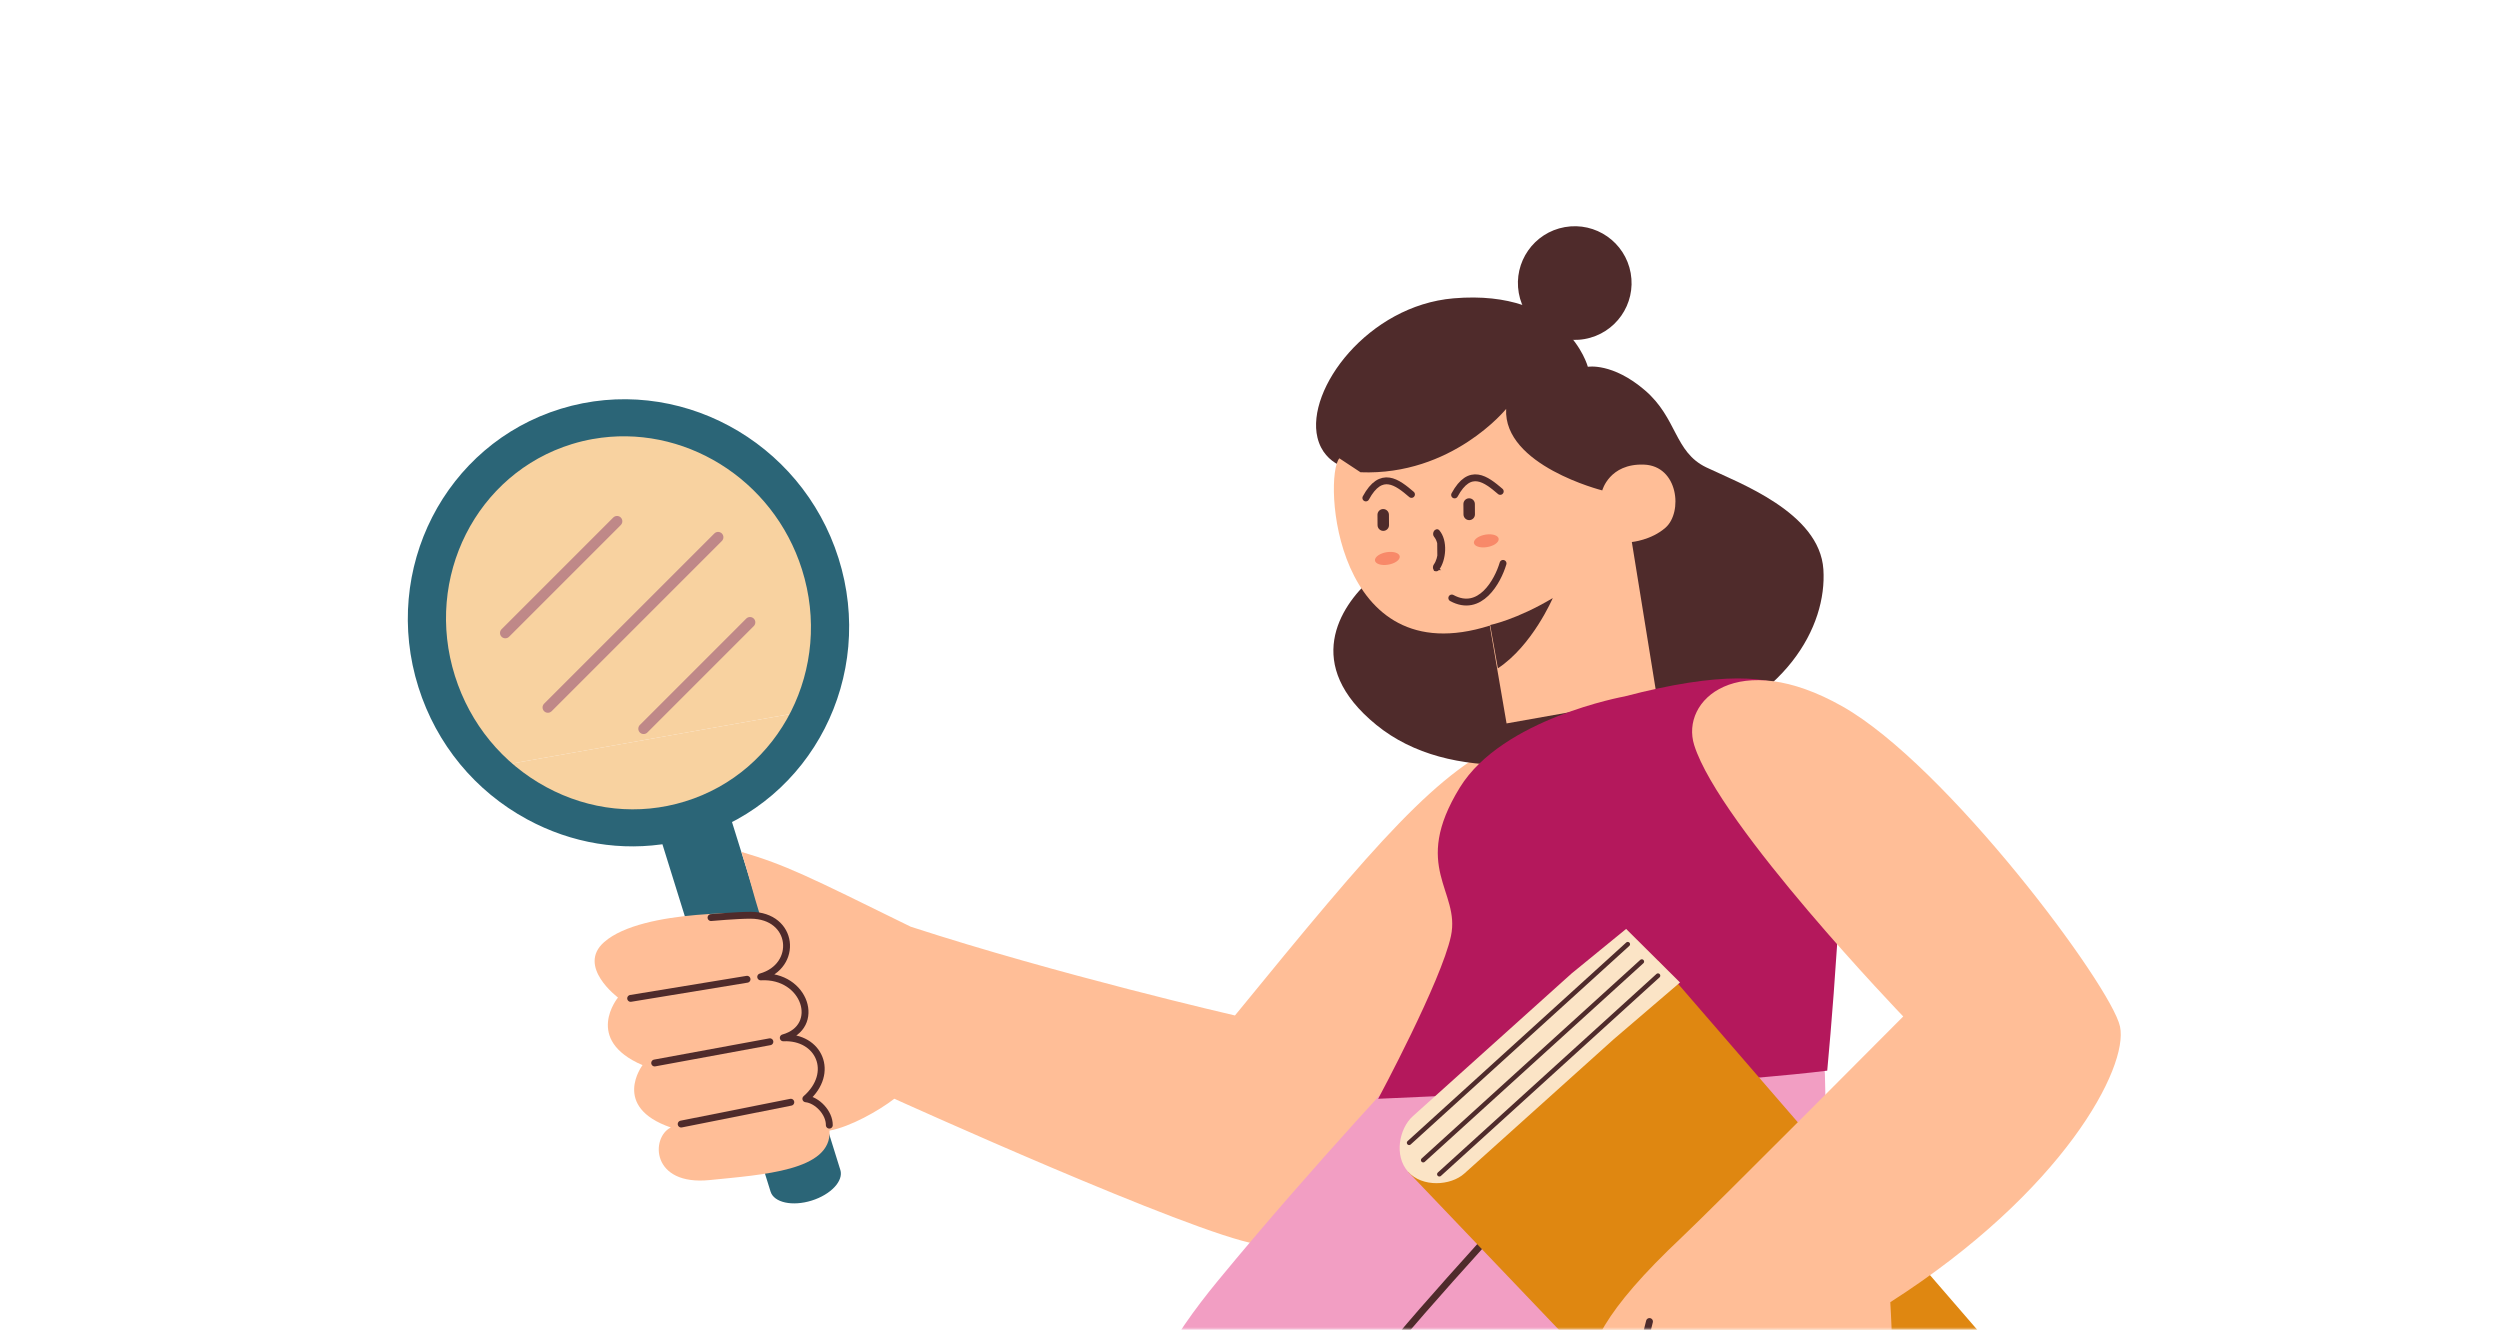 <svg width="470" height="250" viewBox="0 0 470 250" fill="none" xmlns="http://www.w3.org/2000/svg">
<mask id="mask0_926_10006" style="mask-type:alpha" maskUnits="userSpaceOnUse" x="0" y="0" width="470" height="250">
<path d="M0 20C0 8.954 8.954 0 20 0H450C461.046 0 470 8.954 470 20V250H0V20Z" fill="#F7FDFE"/>
</mask>
<g mask="url(#mask0_926_10006)">
<mask id="mask1_926_10006" style="mask-type:luminance" maskUnits="userSpaceOnUse" x="81" y="78" width="74" height="78">
<path d="M153.022 106.231C159.375 126.635 148.919 148.033 129.657 154.031C110.399 160.029 89.638 148.35 83.288 127.945C76.94 107.54 87.396 86.142 106.654 80.144C125.912 74.147 146.669 85.827 153.027 106.23L153.022 106.231Z" fill="white"/>
</mask>
<g mask="url(#mask1_926_10006)">
<path d="M160.778 86.119L74.103 101.525L82.02 146.067L168.695 130.66L160.778 86.119Z" fill="#F8D2A0"/>
<path d="M168.696 130.662L82.02 146.068L88.944 185.017L175.619 169.611L168.696 130.662Z" fill="#F8D2A0"/>
<path d="M156.594 55.152L69.919 70.559L75.696 103.058L162.371 87.652L156.594 55.152Z" fill="#F8D2A0"/>
<path d="M95 119L105.5 108.5L116 98" stroke="#BF8888" stroke-width="2" stroke-linecap="round"/>
<path d="M121 137L141 117" stroke="#BF8888" stroke-width="2" stroke-linecap="round"/>
<path d="M103 133L135 101" stroke="#BF8888" stroke-width="2" stroke-linecap="round"/>
</g>
<path d="M125.98 158.491C116.871 160.11 107.502 158.586 99.128 154.049C89.316 148.737 82.048 139.913 78.666 129.201C71.658 107.019 83.672 83.528 105.443 76.846C127.25 70.165 150.637 82.769 157.645 104.955C164.653 127.141 152.639 150.628 130.868 157.311C129.252 157.806 127.623 158.199 125.98 158.491ZM111.486 82.529C110.166 82.763 108.848 83.08 107.541 83.481C89.552 89.006 79.683 108.566 85.533 127.092C88.379 136.1 94.468 143.513 102.68 147.965C110.824 152.378 120.104 153.351 128.765 150.676C146.755 145.155 156.628 125.59 150.773 107.065C145.345 89.89 128.276 79.549 111.482 82.534L111.486 82.529Z" fill="#2B6577"/>
<path d="M157.986 219.944C158.625 222.002 156.206 224.582 152.588 225.711C148.966 226.84 145.512 226.089 144.868 224.027L124.18 157.579C123.541 155.521 125.948 152.943 129.57 151.814C133.192 150.684 136.646 151.436 137.29 153.497L157.982 219.945L157.986 219.944Z" fill="#2B6577"/>
<path d="M284.43 138.788C270.433 144.513 258.765 158.364 232.172 190.909C232.172 190.909 198.921 183.244 171.216 174.221C151.863 164.709 147.78 162.639 139.389 160.156C140.627 164.019 141.768 168.563 142.767 171.696C142.767 171.696 120.85 170.733 113.591 177.104C108.36 181.692 116.182 187.535 116.182 187.535C116.182 187.535 109.641 195.455 120.795 200.247C120.795 200.247 114.829 208.087 126.116 211.966C122.324 213.82 122.366 222.984 133.464 221.847C143.335 220.834 156.411 220.122 155.95 212.554C159.803 211.869 165.26 208.797 168.131 206.562C168.131 206.562 224.154 231.929 236.28 233.895C243.443 235.058 270.748 201.125 284.771 183.77C298.798 166.414 322.36 125.427 284.43 138.792L284.43 138.788Z" fill="#FFBE97"/>
<path d="M133.671 172.505C133.671 172.505 138.508 172.066 141.1 172.068C149.346 172.077 150.162 181.645 143.012 183.653C151.467 183.181 154.549 193.084 147.255 195.113C153.971 194.803 157.098 201.668 151.499 206.573C153.596 206.789 155.935 209.169 155.912 211.527" stroke="#4F2B2B" stroke-width="1.294" stroke-linecap="round" stroke-linejoin="round"/>
<path d="M118.564 187.695L140.443 184.101" stroke="#4F2B2B" stroke-width="1.294" stroke-linecap="round" stroke-linejoin="round"/>
<path d="M123.078 199.841L144.738 195.852" stroke="#4F2B2B" stroke-width="1.294" stroke-linecap="round" stroke-linejoin="round"/>
<path d="M128.061 211.324L148.673 207.218" stroke="#4F2B2B" stroke-width="1.294" stroke-linecap="round" stroke-linejoin="round"/>
<path d="M254.532 88.322C254.532 88.322 249.009 87.792 247.68 82.259C245.495 73.159 257.188 57.453 273.268 56.086C294.612 54.276 298.515 68.956 298.515 68.956C298.515 68.956 303.148 68.132 309.251 73.38C315.354 78.627 314.752 84.975 320.781 87.866C326.811 90.762 342.095 96.31 342.796 107.044C343.5 117.772 335.776 132.093 314.605 138.413C294.643 144.372 272.648 147.596 258.749 136.281C244.85 124.966 251.903 114.067 257.688 108.904C263.473 103.74 254.913 101.015 252.042 96.482L254.532 88.322Z" fill="#4F2B2B"/>
<path d="M251.798 86.161C248.771 89.721 250.817 126.891 280.075 117.614L283.233 136.004L311.487 130.982L306.785 101.899C306.785 101.899 310.455 101.555 313.123 99.197C316.395 96.309 315.542 87.578 309.052 87.346C302.561 87.114 301.226 92.198 301.226 92.198C301.226 92.198 282.596 87.505 283.155 76.874C283.155 76.874 272.989 89.457 255.773 88.785L251.798 86.161Z" fill="#FFBE97"/>
<path d="M276.221 97.785C275.626 97.789 275.14 97.311 275.135 96.716L275.12 94.765C275.116 94.17 275.594 93.684 276.19 93.679C276.785 93.675 277.271 94.153 277.276 94.748L277.29 96.698C277.294 97.294 276.816 97.78 276.221 97.785Z" fill="#4F2B2B"/>
<path d="M260.066 99.805C259.471 99.809 258.985 99.331 258.979 98.736L258.965 96.786C258.961 96.191 259.439 95.704 260.034 95.699C260.629 95.695 261.115 96.173 261.121 96.769L261.135 98.719C261.139 99.314 260.661 99.8 260.066 99.805Z" fill="#4F2B2B"/>
<path d="M270.417 107.009C270.418 107.009 270.418 107.009 270.418 107.009L270.279 106.906C270.886 106.089 271.281 104.815 271.337 103.496C271.399 102.036 271.046 100.771 270.343 99.935L270.417 107.009ZM270.417 107.009C270.3 107.169 270.117 107.27 269.926 107.226L269.757 107.188L269.766 107.149C269.729 107.12 269.696 107.084 269.667 107.043L269.667 107.043C269.582 106.917 269.554 106.759 269.565 106.612C269.576 106.464 269.627 106.31 269.721 106.185M270.417 107.009C271.051 106.157 271.453 104.846 271.51 103.503L271.51 103.503C271.573 102.015 271.214 100.704 270.475 99.825C270.371 99.699 270.222 99.648 270.072 99.679C269.93 99.709 269.809 99.809 269.725 99.941L269.871 100.033L269.725 99.941C269.641 100.073 269.599 100.23 269.597 100.378C269.596 100.523 269.634 100.679 269.732 100.796L269.732 100.796C270.267 101.433 270.549 102.418 270.499 103.587L270.499 103.587C270.456 104.611 270.151 105.606 269.721 106.185M269.721 106.185C269.721 106.185 269.721 106.185 269.721 106.185L269.859 106.288L269.721 106.185C269.721 106.185 269.721 106.185 269.721 106.185Z" fill="#4F2B2B" stroke="#4F2B2B" stroke-width="0.345"/>
<path d="M282.573 105.918C281.574 109.293 278.249 115.321 272.938 112.427" stroke="#4F2B2B" stroke-width="1.294" stroke-linecap="round"/>
<path d="M265.358 92.95C262.683 90.662 259.66 88.295 256.78 93.613" stroke="#4F2B2B" stroke-width="1.294" stroke-linecap="round"/>
<path d="M282.045 92.383C279.369 90.095 276.347 87.728 273.466 93.046" stroke="#4F2B2B" stroke-width="1.294" stroke-linecap="round"/>
<path d="M277.121 101.793C276.91 102.469 277.774 102.972 279.042 102.912C280.315 102.85 281.517 102.253 281.724 101.573C281.937 100.895 281.08 100.396 279.809 100.453C278.535 100.514 277.336 101.113 277.123 101.791L277.121 101.793Z" fill="#F88969"/>
<path d="M258.521 105.097C258.31 105.774 259.174 106.277 260.442 106.217C261.715 106.154 262.917 105.558 263.125 104.878C263.338 104.2 262.48 103.7 261.209 103.758C259.936 103.819 258.737 104.418 258.524 105.096L258.521 105.097Z" fill="#F88969"/>
<path d="M280.155 117.503C280.155 117.503 285.144 116.485 291.919 112.439C291.919 112.439 288.081 121.391 281.602 125.643L280.155 117.503Z" fill="#4F2B2B"/>
<path d="M306.572 51.347C307.605 57.156 303.735 62.704 297.922 63.737C292.108 64.771 286.564 60.896 285.531 55.087C284.499 49.278 288.368 43.73 294.182 42.696C299.995 41.663 305.54 45.538 306.572 51.347Z" fill="#4F2B2B"/>
<path d="M267.191 197.487C267.191 197.487 247.121 218.717 228.964 240.782C220.064 251.601 213.05 263.059 214.012 273.833C215.27 287.96 219.294 294.015 238.634 306.766C238.634 306.766 230.728 363.734 226.578 386.326C222.424 408.922 214.927 461.548 214.927 461.548C214.927 461.548 253.539 446.514 286.625 462.492C286.625 462.492 295.555 372.375 299.33 336.894L401.688 386.109L430.334 327.002L319.811 278.207C319.811 278.207 323.189 273.19 334.834 248.456C347.291 221.999 342.099 190.791 342.099 190.791L267.194 197.483L267.191 197.487Z" fill="#F29EC3"/>
<path d="M285.3 226.5C247.131 268.463 245.592 271.385 239.603 303.947" stroke="#4F2B2B" stroke-width="1.294" stroke-miterlimit="10" stroke-linecap="round"/>
<path d="M305.403 130.931C305.403 130.931 282.442 135.065 274.448 148.058C265.197 163.096 274.586 167.461 272.783 175.951C270.981 184.442 259.094 206.571 259.094 206.571C259.094 206.571 275.611 205.859 295.002 204.9C329.435 203.196 343.52 201.282 343.52 201.282C343.52 201.282 347.673 157.569 345.753 145.544C343.837 133.523 341.479 121.502 305.403 130.931Z" fill="#B4185C"/>
<path d="M264.717 220.295L328.808 287.442L376.023 254.968L311.734 180.635L264.717 220.295Z" fill="#DF8711"/>
<path d="M315.843 184.707L305.71 174.637L295.442 183.028L265.601 209.857C263.044 212.154 262.04 217.308 264.72 220.286C267.386 223.267 272.735 222.927 275.288 220.631L303.387 195.365L315.843 184.703L315.843 184.707Z" fill="#FBE4C6"/>
<path d="M270.603 220.753L311.702 183.424" stroke="#4F2B2B" stroke-width="0.863" stroke-miterlimit="10" stroke-linecap="round"/>
<path d="M267.565 218.106L308.66 180.777" stroke="#4F2B2B" stroke-width="0.863" stroke-miterlimit="10" stroke-linecap="round"/>
<path d="M264.918 214.842L306.018 177.512" stroke="#4F2B2B" stroke-width="0.863" stroke-miterlimit="10" stroke-linecap="round"/>
<path d="M357.812 191.098C357.812 191.098 323.248 155.146 318.513 140.093C315.846 131.621 326.727 121.707 346.355 132.791C365.988 143.873 396.901 185.329 398.561 192.983C400.216 200.638 387.888 224.02 355.375 244.813C355.375 244.813 356.178 257.622 355.723 268.3C355.003 285.15 348.576 286.054 343.349 283.156C340.52 290.429 330.767 291.868 330.61 286.01C326.906 291.675 317.287 292.205 317.079 286.062C314.65 290.615 301.361 292.761 302.1 284.602C302.694 278.021 305.269 269.319 305.269 269.319C305.269 269.319 299.26 268.623 298.59 259.909C298.127 253.836 301.493 246.442 316.12 232.655C322.272 226.858 357.803 191.099 357.803 191.099L357.812 191.098Z" fill="#FFBE97"/>
<path d="M310.102 248.445L304.937 269.084" stroke="#4F2B2B" stroke-width="1.294" stroke-linecap="round" stroke-linejoin="round"/>
</g>
</svg>
